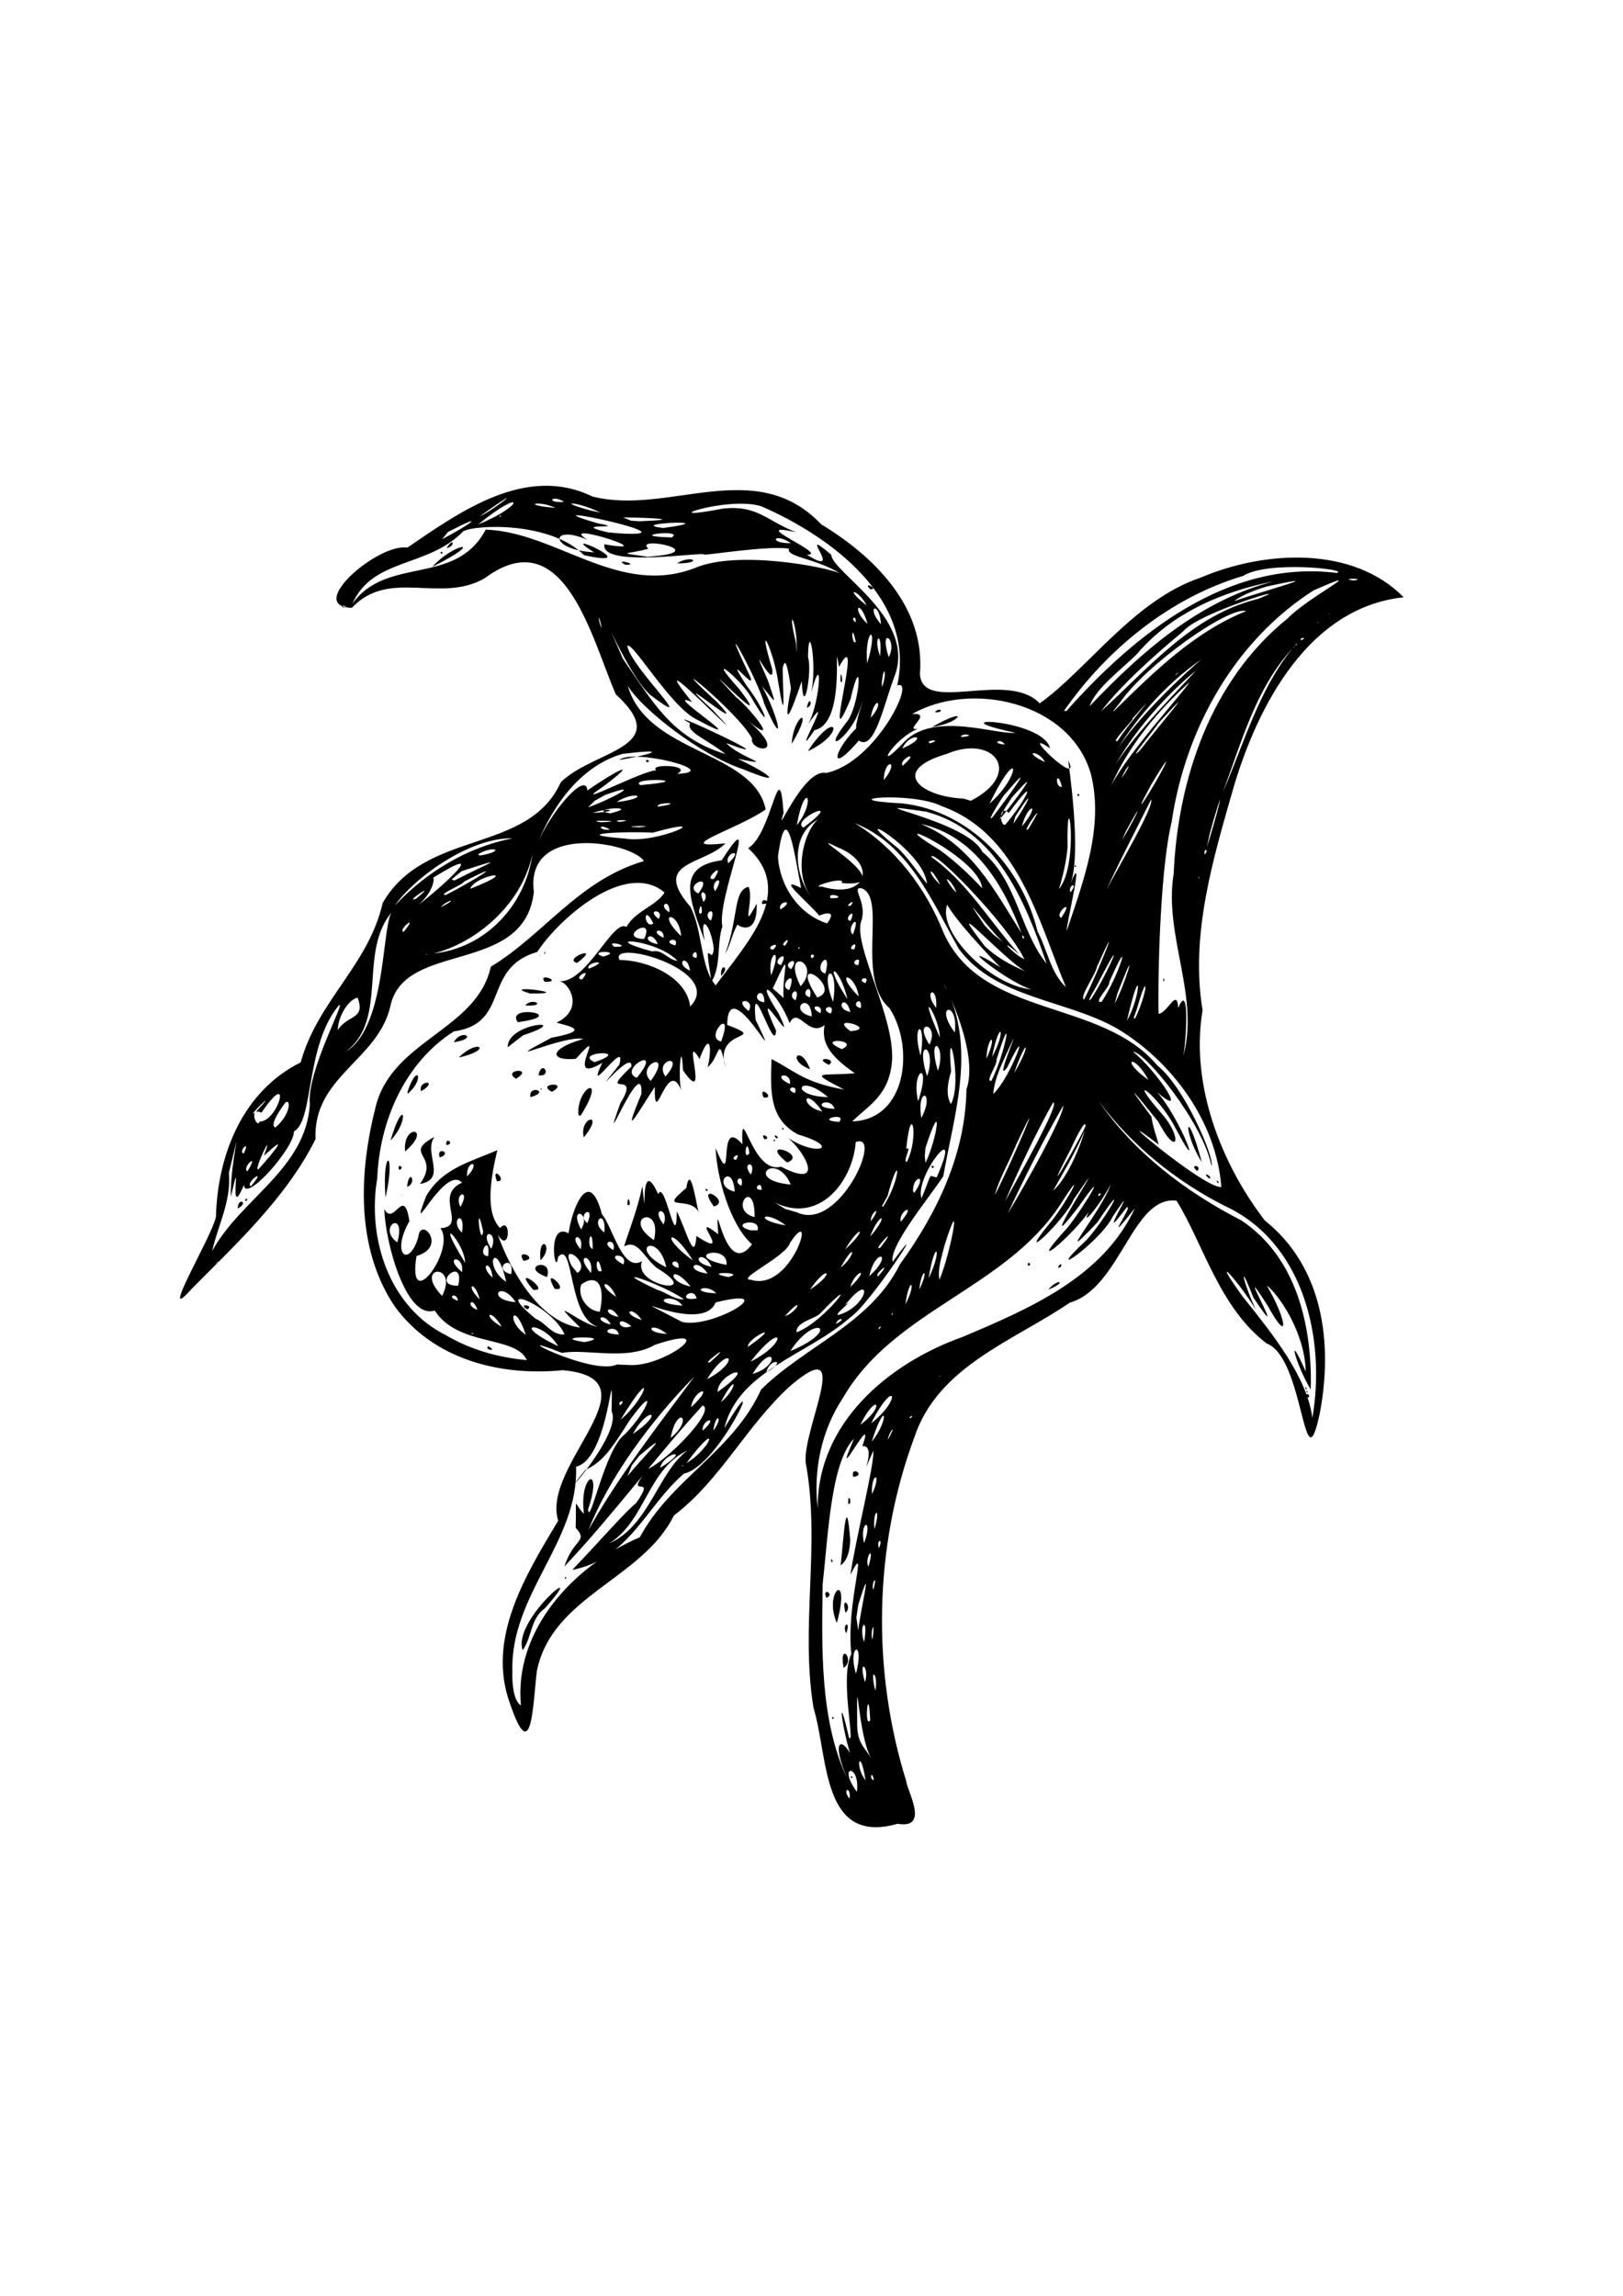 <?xml version="1.0" encoding="UTF-8" standalone="no"?>
<svg
   xmlns:dc="http://purl.org/dc/elements/1.1/"
   xmlns:cc="http://creativecommons.org/ns#"
   xmlns:rdf="http://www.w3.org/1999/02/22-rdf-syntax-ns#"
   xmlns:svg="http://www.w3.org/2000/svg"
   xmlns="http://www.w3.org/2000/svg"
   xmlns:sodipodi="http://sodipodi.sourceforge.net/DTD/sodipodi-0.dtd"
   xmlns:inkscape="http://www.inkscape.org/namespaces/inkscape"
   sodipodi:docname="orchid.svg"
   inkscape:version="1.0 (4035a4f, 2020-05-01)"
   id="svg8"
   version="1.1"
   viewBox="0 0 210 297"
   height="297mm"
   width="210mm">
  <defs
     id="defs2" />
  <sodipodi:namedview
     inkscape:document-rotation="0"
     inkscape:window-maximized="0"
     inkscape:window-y="23"
     inkscape:window-x="0"
     inkscape:window-height="943"
     inkscape:window-width="1252"
     showgrid="false"
     inkscape:current-layer="layer1"
     inkscape:document-units="mm"
     inkscape:cy="803.66645"
     inkscape:cx="-168.05639"
     inkscape:zoom="0.49497475"
     inkscape:pageshadow="2"
     inkscape:pageopacity="0.0"
     borderopacity="1.0"
     bordercolor="#666666"
     pagecolor="#ffffff"
     id="base" />
  <g
     id="layer1"
     inkscape:groupmode="layer"
     inkscape:label="Layer 1">
    <path
       d="m 116.142,235.934 c -9.872,2.819 -8.918,-8.507 -10.883,-15.005 -1.735,-10.549 0.935,-21.217 -1.007,-31.7 -0.465,-4.272 6.301,-16.986 -1.927,-10.005 -5.719,5.143 -9.017,12.179 -15.131,16.833 -4.064,8.25 -15.808,10.412 -17.735,20.15 -0.518,4.315 -0.627,12.501 -3.448,4.245 -3.137,-8.489 2.035,-16.719 6.214,-23.733 -2.268,-7.188 13.149,-18.308 0.606,-19.461 -8.146,0.801 -16.806,-1.382 -21.806,-8.324 -5.029,-7.564 -4.57,-17.347 -2.409,-25.793 2.14,-8.603 13.101,-9.905 14.888,-18.077 6.912,-4.189 11.34,-11.177 19.811,-13.671 -1.552,-2.452 -15.411,-5.029 -14.239,3.979 -1.193,10.849 -16.741,6.259 -18.551,14.742 -1.578,7.033 -10.062,9.167 -9.694,17.235 -3.836,7.749 -10.779,14.037 -16.104,19.463 -4.407,4.967 2.732,-6.923 3.212,-9.379 0.215,-8.25 3.594,-16.342 10.966,-19.992 2.21,-8.015 8.782,-12.573 10.612,-20.631 5.527,-9.589 18.802,-6.26 23.047,-15.614 4.219,-4.193 14.759,-4.399 7.127,-11.358 -3.053,-6.896 -6.626,-22.729 -16.966,-15.041 -5.762,3.338 -12.286,-1.334 -17.201,3.837 -6.078,-0.175 3.364,-8.382 7.184,-7.791 6.816,-4.639 15.333,-10.797 23.948,-6.611 9.865,2.511 21.06,-5.389 29.612,3.605 6.83,4.136 13.494,10.69 12.761,19.366 0.338,5.244 11.322,-0.588 15.499,3.789 6.147,-4.376 12.199,-13.38 20.813,-16.262 8.327,-3.553 19.742,-4.131 26.277,2.538 -12.21,1.304 -18.776,13.797 -21.964,24.449 -2.687,9.372 -5.671,19.165 -4.052,28.979 -1.614,9.568 2.378,19.812 8.053,27.196 7.554,6.024 8.814,15.829 7.137,24.817 -2.149,10.273 -1.981,-7.069 -6.888,-8.904 -6.17,-4.692 -8.234,-12.959 -11.67,-18.476 -5.711,-0.73 -7.232,11.292 -13.821,13.196 -7.295,4.976 -17.038,8.2 -20.107,17.417 -5.237,14.124 -5.527,30.1 -1.053,44.462 0.101,1.263 3.105,6.26 -1.112,5.531 z m -6.216,-3.253 c 0.23,-1.736 -1.067,-1.239 0,0 z m 0.946,-0.884 c 0.465,-3.639 -2.636,-3.588 0,0 z m -0.503,-1.048 0.004,-0.228 z m -0.211,-0.709 c -0.271,-0.481 0.435,-0.125 0,0 z m -0.564,0.537 -0.04,-0.156 z m 2.365,-0.423 c -0.636,-4.217 -1.442,-1.725 0.054,0.195 l -0.054,-0.195 z m 1.104,0.145 c -0.172,-1.398 -0.71,-0.221 0,0 z m -3.428,-0.174 c -2.02,-4.776 -0.891,-5.467 0.349,-3.341 -1.139,-3.772 -1.627,-8.503 -0.142,-2.027 0.897,1.245 -1.245,-7.809 0.315,-10.767 -0.75,-6.565 2.37,-15.194 -0.117,-10.275 0.682,-4.688 3.161,-14.494 2.953,-16.023 -2.268,5.092 0.728,-0.86 -1.415,-0.602 1.926,-5.565 -4.32,6.56 -1.074,-0.99 -3.036,3.06 -3.363,12.846 -4.061,18.8 -0.118,8.368 -0.377,17.647 3.193,25.225 z m -1.917,-7.756 c -0.286,-0.464 0.502,-0.153 0,0 z m 1.431,-6.608 c -0.624,-3.593 1.569,-0.971 0,0 z m 0.349,-4.473 c -0.635,-1.101 0.653,-1.881 0,0 z m -1.22,-1.336 c -1.822,-4.093 1.932,-7.064 0,0 z m 1.22,-0.232 0.037,-0.174 z m -0.094,-1.089 c -0.693,-2.474 1.002,-0.845 0,0 z m -2.491,-1.932 c -0.606,-1.483 1.214,-0.417 0,0 z m 1.859,-4.183 c 0.369,-3.227 0.72,-10.151 1.24,-3.264 -0.057,1.154 -0.257,2.498 -1.24,3.264 z m -1.191,-0.435 c -0.205,-0.866 0.429,0.075 0,0 z m 2.171,-7.509 c -0.069,-1.837 0.638,0.077 0,0 z m 0.639,-3.515 c -0.381,-1.54 1.762,-0.186 0,0 z m 2.34,36.441 c -1.792,-3.113 -1.881,-13.387 -1.822,-4.238 0.066,2.266 0.947,2.754 1.822,4.238 z m -0.133,-4.955 c -0.222,-5.231 -0.844,1.209 0,0 z m -45.197,-1.917 c -0.922,-9.817 6.889,-18.117 15.391,-21.764 3.998,-7.473 12.071,-11.114 15.687,-19.105 5.776,-5.694 14.159,-8.518 17.967,-16.202 4.81,-6.651 8.476,-14.262 8.602,-22.633 2.056,-5.785 -5.146,-17.657 -2.259,-12.32 3.341,7.721 0.594,15.911 -0.74,23.567 -1.85,2.812 -7.021,9.02 -6.553,11.066 5.413,-7.334 -2.967,5.583 -5.523,7.224 -5.412,4.798 -14.448,6.836 -16.253,14.312 5.989,-10.051 -0.535,4.87 -5.218,5.86 -4.9,4.202 -7.07,11.008 -14.464,12.467 3.556,-3.714 6.843,-7.51 8.291,-8.675 2.89,-4.14 -1.909,-0.041 1.456,-4.373 2.532,-1.063 8.883,-7.595 7.129,-8.23 -6.136,6.71 -11.502,14.06 -17.896,20.841 1.194,-3.677 3.153,-3.188 1.467,-5.015 0.147,-4.399 -0.365,-3.258 1.074,-1.801 -0.683,-5.211 2.56,-6.482 0.531,-0.581 0.2,2.426 2.18,-7.913 4.785,-9.742 3.028,-3.056 4.293,-6.887 0.604,-1.794 -2.375,3.755 -3.527,5.425 -5.709,6.409 -4.711,5.683 4.839,-4.541 3.369,-7.541 0.141,-8.707 -0.161,6.089 -4.604,7.144 0.376,9.692 -8.588,16.532 -8.238,26.577 -0.042,1.165 0.07,3.678 1.104,4.307 z m 0.232,-7.146 c -1.454,-3.918 9.046,-12.361 2.881,-5.435 -1.886,1.335 -1.662,3.724 -2.881,5.435 z m 5.461,-9.253 c 0.045,-0.608 0.352,0.15 0,0 z m 47.383,-49.03 0.046,-0.111 z m -7.223,63.528 c 0.454,-2.179 -0.822,-3.358 0,0 z m -1.336,-1.104 c 0.664,-2.06 -0.981,-3.261 0,0 z m -1.162,-1.104 c 1.197,-4.545 -1.169,-3.737 0,0 z m 1.046,-4.067 c 0.633,-3.534 -0.786,-2.448 0,0 z m 1.087,-0.365 c 0.445,-3.113 -0.389,-0.826 0,0 z m -1.842,-1.145 c 0.26,-2.588 2.078,-9.965 0.009,-3.36 l -0.247,1.675 z m 0.368,-3.749 0.112,-0.318 z m 1.59,-1.525 c 0.646,-2.344 -0.373,-0.788 0,0 z m -0.639,-2.992 c 0.938,-3.266 -0.597,-1.075 0,0 z m 1.353,-2.394 c 0.648,-1.412 -0.387,-1.093 0,0 z m -34.873,-0.627 c 5.131,-2.237 6.327,-9.24 10.109,-12.015 -5.17,2.457 -5.421,9.069 -10.109,12.015 z m 32.956,-0.012 c 1.263,-3.434 -0.66,-2.887 0,0 z m -35.686,-1.672 c 3.964,-7.049 8.789,-13.245 13.738,-19.9 -5.808,5.903 -11.038,13.134 -13.738,19.9 z m 37.022,-0.129 c 0.934,-2.993 -0.255,-2.696 0,0 z m -7.336,-2.66 c -0.117,-11.029 9.123,-18.793 18.71,-22.212 8.551,-3.614 18.201,-7.702 22.333,-16.666 -4.715,5.911 0.086,-0.757 -1.094,-0.075 -4.654,6.25 2.535,-5.248 -1.758,1.125 -1.602,3.358 -9.665,8.893 -3.372,3.029 2.917,-3.287 5.567,-8.55 1.362,-2.244 -6.141,6.476 0.585,-1.461 1.737,-4.928 -1.508,2.982 -5.107,7.117 -1.685,1.627 -1.536,3.836 -10.549,11.199 -3.834,3.895 2.43,-3.093 5.43,-8.449 1.296,-2.531 -6.903,8.966 6.014,-10.731 -0.583,-1.015 -1.255,2.859 -8.11,9.14 -2.829,2.747 2.156,-2.698 4.677,-7.71 1.126,-2.129 -7.102,10.903 -21.571,13.678 -28.126,25.012 -2.797,4.202 -3.874,9.375 -3.282,14.364 z m 29.838,-28.364 c 1.422,-1.594 2.466,-0.914 0,0 z m 1.242,-2.847 c 0.544,-1.025 0.622,0.187 0,0 z m -3.892,-0.275 c 0.007,-0.874 0.636,0.233 0,0 z m -18.358,29.686 0.2,-1.051 z m -1.801,-0.087 c 1.393,-2.969 -0.188,-2.809 0,0 z m -31.645,-2.307 c 1.547,-2.019 6.459,-6.819 1.548,-2.672 l -0.973,1.235 z m 4.224,-1.091 c 4.301,-2.649 0.486,-2.048 0,0 z m 2.92,-0.246 c 0.276,-0.407 -0.407,0.276 0,0 z m 0.237,-0.177 -0.035,-0.019 z m 0.241,-0.187 c 3.359,-2.002 4.477,-6.006 0,0 z m 23.98,-2.772 c 2.327,-2.86 1.875,-5.868 0,0 z m 2.075,-0.22 c 1.325,-2.376 0.17,-1.162 0,0 z m -28.088,-0.261 c 3.089,-2.517 0.832,-4.419 0,0 z m -4.88,-0.523 c 4.353,-2.996 1.871,-3.591 0,0 z m 9.034,-0.436 c 2.314,-2.102 -0.226,-1.423 0,0 z m 1.353,-0.012 c 1.331,-1.524 0.42,-2.636 0,0 z m 19.038,-0.743 c 3.329,-2.442 2.119,-4.344 0,0 z m 1.394,-0.19 c 4.053,-3.15 3.099,-6.082 0,0 z m -32.416,-0.465 c 3.432,-2.839 4.614,-7.572 0,0 z m 37.487,-0.171 c 0.711,-0.611 -0.377,-0.176 0,0 z m 52.023,-0.058 c 1.761,-10.251 -1.123,-22.737 -11.376,-27.45 -6.316,-3.21 -11.99,-7.803 -16.235,-13.493 4.495,6.58 11.275,11.727 18.361,15.353 7.253,4.77 9.247,13.799 9.042,21.915 -1.949,-3.201 -3.216,-8.143 -0.652,-2.324 -0.097,-4.958 -3.393,-9.857 -5.053,-11.154 2.569,4.314 3.078,7.98 0.108,2.597 -4.945,-7.696 3.436,6.875 -1.837,-1.025 -2.035,-5.237 -1.283,-1.857 0.319,1.567 -2.259,-3.739 -6.195,-7.961 -1.693,-1.683 4.122,5.134 8.328,10.485 9.017,15.698 z m -0.539,-2.602 c -0.748,-0.822 0.502,-0.442 0,0 z m -0.232,-0.743 c 0.088,-0.468 0.289,0.296 0,0 z m -0.058,-0.361 c -0.362,-0.723 0.374,0.129 0,0 z m -0.116,-0.581 -0.066,-0.189 z m -50.758,3.734 0.327,-0.762 z M 89.418,182.052 c 3.363,-3.1 0.327,-2.381 0,0 z m -9.162,-0.245 c 0.903,-0.877 -0.535,-0.506 0,0 z m 13.012,-0.408 c 2.217,-1.81 2.177,-4.167 0,0 z m -0.422,-1.322 c 5.841,-4.166 0.014,-2.517 0,0 z m -1.365,-1.656 c 4.532,-2.39 2.877,-4.662 0,0 z m 30.108,-0.362 c 0.23,-0.326 -0.326,0.23 0,0 z M 97.377,177.753 c 3.901,-1.213 2.636,-4.351 0,0 z m 1.772,-0.203 c 2.931,-1.689 0.412,-1.938 0,0 z m -17.69,-0.959 c 4.549,0.269 12.087,-5.557 3.268,-2.614 -3.62,2.115 -8.827,0.458 -12.01,1.044 -8.347,-3.307 3.93,3.054 7.104,1.499 l 1.638,0.071 z m 10.443,-0.392 c 3.605,-3.221 -1.585,0.675 0,0 z m 5.214,-0.044 c 4.946,-2.479 4.342,-5.584 0,0 z m -28.948,-0.211 c -1.47,-3.212 -8.886,-1.684 -11.921,-6.411 -3.719,1.26 -6.427,-8.956 -6.516,-13.107 1.264,2.323 2.507,-3.189 3.244,1.551 -2.436,4.254 -0.086,6.179 1.151,2.058 0.26,-2.812 3.859,1.243 -0.231,2.449 -1.277,7.896 5.218,-0.93 3.076,-3.6 3.605,-0.166 -0.937,-4.23 2.809,-5.884 -2.252,-2.473 -7.2,8.438 -4.639,1.736 2.097,-3.637 5.826,-4.452 9.207,-5.945 -0.868,3.685 -1.602,8.028 0.347,10.071 1.491,-1.692 1.294,3.563 -0.303,0.815 1.523,4.372 5.355,11.421 10.675,12.065 -4.773,-4.707 0.227,-0.246 2.305,-0.114 -3.913,-1.028 -3.077,-11.33 -5.159,-9.035 -0.33,2.963 -1.549,-4.647 1.356,-3.05 0.446,-3.222 2.653,-8.801 4.314,-2.462 1.344,1.523 2.675,7.618 5.196,6.062 -1.297,3.253 8.182,4.696 1.939,0.902 -1.72,-1.321 -2.454,-3.791 -4.271,-2.801 0.572,-1.854 1.77,-4.858 2.366,-7.803 0.705,6.745 -0.56,-4.758 2.051,1.046 0.878,-2.051 2.364,7.937 2.411,2.222 1.312,2.651 2.278,6.786 2.537,3.181 5.167,3.416 -1.451,-3.503 2.822,-0.223 -0.466,-6.556 0.713,6.176 4.37,1.301 -2.87,-2.511 -4.589,-8.833 -4.706,-12.437 2.583,6.299 0.001,-4.455 3.462,-0.509 -0.237,-6.094 1.22,3.982 4.981,2.901 5.763,2.967 3.205,-1.781 0.927,-3.727 3.703,2.494 7.033,1.269 1.26,-0.447 -3.658,-2.001 -3.565,-5.437 -3.398,-9.744 3.061,1.563 4.194,3.028 9.396,3.945 -4.878,-2.51 -2.973,-1.737 1.382,-2.104 -3.619,-2.51 -4.286,-4.191 -3.918,-6.231 -2.123,1.654 -3.419,-2.54 -4.518,-0.262 -1.551,-4.062 -4.93,-6.642 -1.429,-1.257 2.795,5.818 -3.911,-5.599 -0.325,2.233 -0.174,3.339 -3.285,-7.919 -2.65,-1.401 4.132,8.554 -3.587,-6.742 -3.675,0.658 5.571,2.125 -1.878,0.271 -0.204,5.577 -0.961,-4.702 -0.72,-1.381 -2.324,-0.116 0.606,-2.439 0.307,-4.832 -1.045,-1.046 -2.434,-4.084 1.454,6.663 -2.148,1.453 -0.228,-4.728 -0.699,1.456 -0.187,2.683 -1.842,-4.768 -3.534,5.425 -3.462,-0.534 -2.165,3.281 -4.441,7.441 -1.73,0.912 0.274,-5.655 -5.726,9.587 -2.72,1.188 2.837,-4.581 -3.155,-0.38 1.425,-4.724 0.174,-2.593 -6.35,5.79 -1.57,-0.245 1.076,-3.792 -4.617,4.862 -2.202,-0.242 -5.401,3.257 1.196,-5.672 -3.419,-0.515 -3.35,0.306 -3.62,-1.257 0.981,-2.574 -2.714,-0.551 -11.938,3.983 -4.135,-0.155 5.162,-0.966 2.425,-1.457 0.653,-1.954 3.72,-1.761 1.575,-5.351 0.264,-5.365 3.592,0.402 7.072,-8.183 8.781,-7.007 1.129,-2.07 3.919,-2.763 4.938,-4.466 -5.054,-4.243 -13.699,3.411 -16.469,7.689 -7.232,2.105 -3.405,9.255 -10.798,10.282 -6.413,4.091 -9.626,11.708 -9.91,19.013 -1.311,7.629 1.452,16.584 8.884,20.289 3.194,1.881 6.79,2.893 10.471,3.22 z m -5.066,-1.445 c -0.326,-0.945 1.396,0.578 0,0 z m -1.743,-1.643 c 0.007,-0.649 0.265,0.244 0,0 z m 7.618,-6.012 c -3.072,-3.588 2.542,0.386 0,0 z m 2.789,-0.116 c -1.896,-3.313 2.29,0.492 0,0 z m -0.995,-1.524 c -3.81,-1.353 0.904,-2.716 0,0 z m -1.648,-1.699 0.079,-0.091 z m -1.372,-0.392 c -1.167,-1.763 2.143,-0.311 0,0 z m 2.186,-0.072 c -0.365,-3.56 1.885,-1.927 0,0 z m 20.536,-6.072 c -0.986,-2.495 -5.583,-0.028 -1.669,-3.286 0.593,-3.675 1.421,3.251 1.669,3.286 z m 1.888,-0.9 c -2.466,-3.363 2.368,-0.594 0,0 z M 81.169,155.794 c 0.099,-1.787 0.65,0.712 0,0 z m -31.284,-0.871 c -0.51,-6.418 1.42,-6.353 0,0 z m 2.592,-0.132 c -1.315,-0.567 -0.679,-0.247 0,0 z m 38.894,-0.755 c -0.439,-0.568 0.67,0.088 0,0 z m -38.698,-0.507 c 0.287,-2.609 1.344,-0.423 0,0 z m 1.663,-0.363 c 2.741,-3.803 -2.365,-3.828 1.88,-6.092 -1.503,2.053 1.743,5.458 -1.88,6.092 z m 9.963,-0.35 c -0.858,-2.272 1.5,0.066 0,0 z m -12.664,-1.481 c -0.348,-0.997 0.919,-0.226 0,0 z m 50.215,-0.943 c -3.973,-3.197 2.822,-1.057 0,0 z m -44.957,-0.655 c -0.518,-1.532 1.773,-0.573 0,0 z m -4.473,-0.783 c -0.384,-3.642 3.635,-3.118 0,0 z m 5.345,-0.813 c -0.21,-1.191 1.177,-0.166 0,0 z m -7.24,-0.596 c 1.795,-5.995 2.487,-2.537 0,0 z m 49.583,-0.029 c 0.271,-0.487 0.126,0.576 0,0 z m -1.184,-0.131 c -0.762,-1.129 1.093,-0.077 0,0 z m 1.481,-0.146 c -0.649,-0.889 0.796,0.117 0,0 z m -24.871,-0.101 c -0.648,-2.696 2.843,-3.428 0,0 z m 25.679,-1.067 c -0.134,-0.569 0.511,0.333 0,0 z m -26.376,-1.808 c -0.274,-3.737 3.834,-5.563 0.29,0.058 l -0.29,-0.058 z m -0.893,-0.479 0.026,-0.096 z m 24.864,-1.801 c -0.819,-1.787 1.686,0.178 0,0 z M 68.621,141.938 c -0.285,-1.677 2.701,-0.722 0,0 z m -15.889,-0.697 c 1.292,-3.942 2.272,-1.569 4.8e-5,0.261 z m 18.677,0 c -2.164,-1.091 2.428,-1.374 0,0 z m -16.934,-0.058 c -0.425,-1.497 2.467,-1.494 0,0 z m 15.54,-0.232 c -0.394,-0.198 0.399,-0.09 0,0 z m -3.253,-1.394 c -1.918,-1.209 2.521,-1.527 0,0 z m 2.912,-0.451 c 0.447,-2.185 1.874,0.246 0,0 z m 35.14,-0.769 c -3.223,-1.296 -1.197,-3.322 0,0 z m 2.44,-0.581 c -2.296,-1.082 1.244,-0.924 0,0 z m -4.706,-0.378 0.125,0.011 z m -43.193,-0.568 c 2.553,-2.552 4.526,-1.001 0,0 z m 3.689,-0.274 0.296,-6.6e-4 z m 2.651,-1.06 c -0.099,-3.228 8.859,-3.789 2.018,-1.557 l -1.015,0.771 -1.003,0.786 z m -6.979,-0.651 c 0.987,-1.835 3.321,-0.466 0,0 z m 8.278,-2.588 c -1.696,-2.406 6.957,-0.934 0,1e-5 z m 0.966,-2.164 c 0.947,-1.145 2.956,0.186 0,0 z m 0.603,-1.554 c -4.335,-1.303 6.444,0.102 0,0 z m 1.917,-1.51 c -0.989,-1.287 2.499,0.047 0,0 z m -0.116,-2.411 0.125,-0.011 z m 4.299,-0.029 c -1.972,-0.527 3.405,-2.527 0,0 z m -4.553,-0.595 -0.055,-0.426 z m -0.269,-0.361 c -0.231,-0.292 0.287,0.217 0,0 z m 0.581,-0.322 c 0.28,-0.547 0.032,0.504 0,0 z m 31.835,51.5 c 6.793,-2.85 3.236,-5.033 0,0 z m -5.49,-0.552 c 5.002,-3.503 -0.105,-1.192 0,0 z m -24.545,-0.087 c -1.968,-3.338 -6.624,-3.165 0,0 z m 3.382,-0.53 c 4.493,-0.828 -5.073,-0.791 0,0 z m -7.564,-0.951 c -1.528,-4.567 -2.719,-1.835 0,0 z m 5.013,-0.042 c -1.641,-3.803 -9.902,-7.033 -3.735,-2.021 1.329,0.534 2.123,2.18 3.735,2.021 z m -4.838,-3.241 c -1.407,-0.83 1.039,-0.547 0,0 z m 11.851,3.253 c -0.314,-1.596 -3.161,-0.114 0,0 z m 6.216,-0.074 c -2.115,-1.767 -3.179,-0.163 0,0 z m -25.213,0.016 c 0.606,-0.212 -0.374,-0.11 0,0 z m 42.002,-0.232 c 3.682,-1.339 8.96,-8.619 2.976,-2.357 -0.758,0.646 -3.109,1.079 -2.976,2.357 z m 10.763,-0.478 c 0.471,-0.729 -0.596,0.234 0,0 z m -48.914,-0.231 c -1.474,-2.554 -2.683,-1.518 0,0 z m 16.773,-0.09 c -2.183,-1.713 -1.829,0.787 0,0 z m -2.656,-0.2 c -0.931,-1.777 -2.503,-0.592 0,0 z m 29.117,-0.075 c 1.554,-0.768 0.273,-0.949 0,0 z m -19.897,-0.261 c 3.936,0.956 13.219,-4.75 4.343,-2.526 -1.872,4.495 -14.494,-2.821 -4.343,2.526 z m -5.212,-0.245 c -1.417,-2.068 -2.759,-0.846 0,0 z m -3.021,-0.407 c -1.155,-1.942 -2.4,-0.454 0,0 z m 21.536,-0.104 c 1.535,-0.394 2.707,-3.001 0,0 z M 115.46,170.071 c 0.261,-0.556 -0.386,0.223 0,0 z m -6.871,0.014 c 3.886,-1.207 4.406,-5.878 0.752,-1.247 1.519,-1.022 -1.845,1.541 -0.752,1.247 z M 77.612,169.694 c 0.735,-3.341 -0.275,-5.048 -2.406,-3.523 -0.557,1.513 0.805,3.444 2.406,3.523 z m -15.83,-0.261 c -0.702,-1.929 -1.635,-0.479 0,0 z m 26.532,-0.526 c -1.469,-1.917 -4.644,-0.321 0,0 z m 28.831,-0.171 c 1.532,-2.835 0.539,-3.831 0,0 z m -50.425,-0.29 c -2.04,-3.036 -3.893,-0.273 0,0 z m -7.465,-0.174 c -0.144,-1.216 -1.675,-0.519 0,0 z m 29.249,-0.175 c -2.75,-1.984 -10.677,-4.625 -3.5,-1.253 1.202,0.326 2.194,1.283 3.5,1.253 z m -26.432,0.001 c -0.679,-2.618 -1.977,-1.877 0,0 z m 28.058,-0.117 c -0.393,-1.789 -2.865,0.459 0,0 z M 79.717,167.761 c -1.061,-2.531 -2.781,-1.825 0,0 z m -22.511,-0.116 c 2.219,-4.354 -3.888,-3.993 0,0 z m 35.466,-0.335 c -1.328,-1.437 -3.76,-0.137 0,0 z m 12.142,-0.478 c 3.412,-2.226 2.228,-3.342 0,0 z m 14.133,-0.012 c 1.393,-2.843 0.276,-2.796 0,0 z m -8.919,-0.321 c 2.827,-2.814 0.509,-2.031 0,0 z m -20.668,-0.071 c -2.604,-3.189 -3.313,-0.686 0,0 z m -30.077,-0.103 c 0.943,-4.122 -3.828,0.06 0,0 z m 6.217,-0.492 c -1.291,-5.804 -3.115,-2.073 0,0 z m 31.645,-0.278 c 5.339,1.697 8.723,-10.219 5.083,-4.793 -0.453,1.763 -7.101,4.775 -5.083,4.793 z m 24.416,-0.012 c 1.398,-3.264 3.117,-12.295 0.629,-4.354 -0.335,1.342 -0.92,3.111 -0.629,4.354 z m -1.411,-0.162 c 1.89,-3.896 0.832,-5.299 0,0 z m -56.422,-0.1 c -0.213,-2.47 -1.85,-1.677 0,0 z m 30.512,-0.074 c 2.592,-0.659 -3.769,-0.725 0,0 z m 19.39,-0.101 c 2.12,-2.45 -0.731,-0.103 0,0 z m -1.148,-0.015 c 3.264,-2.979 0.774,-3.723 0,0 z m -46.342,-0.245 c 0.527,-2.95 -2.74,-0.695 0,0 z m 25.415,-0.088 c -1.484,-2.295 -3.211,-0.407 0,0 z m -16.834,-0.074 c 1.898,-1.309 -2.514,-4.297 -0.738,-0.9 z m 1.743,0 c 0.452,-2.527 -2.309,-2.667 0,0 z M 59.791,164.566 c 0.276,-2.339 -2.547,-2.058 0,0 z m 18.067,-0.174 c -0.69,-3.072 -1.032,0.668 0,0 z m 9.934,-0.349 c 0.24,-1.541 -1.909,-0.629 0,0 z m -1.582,-0.1 c -1.013,-4.745 -5.178,-2.523 0,0 z m 22.554,0.042 c 1.891,-1.4 2.083,-3.74 0,0 z m -16.686,-0.1 c -1.202,-2.491 -3.083,-0.61 0,0 z m 1.93,-0.248 c 0.292,-2.842 -6.097,-1.214 0,0 z m -13.362,-0.058 c 0.785,-1.543 -2.77,-1.522 0,0 z m -52.529,-0.07 c 0.415,-0.691 -0.548,0.247 0,0 z m 32.067,-0.146 c -0.054,-2.656 -4.326,-6.98 0,0 z m 29.467,-0.306 c -2.865,-4.666 -4.481,-3.22 0,0 z m -26.491,-0.552 c 0.379,-3.114 -1.649,-0.056 0,0 z m -36.105,-0.29 0.18,-0.495 z m 0.393,-0.362 c 3.679,-6.774 12.115,-10.589 12.65,-19.014 -0.472,-4.249 5.026,-14.073 3.665,-12.683 -4.272,5.236 -3.149,14.863 -5.736,16.209 0.117,2.055 -6.317,9.354 -6.47,6.925 -2.213,5.374 -0.083,-5.548 -1.685,1.548 -0.147,-4.381 1.845,-11.701 -0.261,-3.086 0.33,3.654 -1.424,6.776 -2.164,10.102 z m 3.325,-5.506 c -0.04,-1.494 1.518,-0.851 0,0 z m 0.93,-0.988 c 0.123,-0.652 0.557,0.017 0,0 z m 44.994,6.216 c -0.013,-3.542 -1.02,-0.27 0,0 z m 2.672,0.145 c 0.453,-1.777 -1.985,-1.074 0,0 z m 29.976,-0.087 c 3.044,-2.748 1.996,-3.343 0,0 z m 4.604,-0.276 c 2.708,-3.572 -1.451,0.88 0,0 z m -38.822,0.247 c 0.56,-2.138 -1.767,-2.008 0,0 z m -11.561,-0.058 c 1.087,-2.396 -1.761,-2.677 0,0 z m -12.155,-0.827 c 1.218,-4.459 -2.737,-1.946 0,0 z m 33.202,-0.289 c 1.182,-4.822 -4.417,-2.966 0,0 z m 27.971,-0.437 c 2.711,-3.195 1.118,-3.139 0,0 z m -50.063,-0.683 c -1.067,-4.792 -0.395,2.315 0,0 z M 59.777,159.47 c 0.515,-3.207 -1.743,-1.66 0,0 z m 18.429,-0.043 c 0.262,-3.335 -1.994,-1.316 0,0 z m 19.81,-0.264 c 0.501,-1.803 -3.866,-0.836 -0.928,-0.008 z m -22.831,-0.116 c 1.412,-2.203 -1.686,-3.156 0,0 z m 26.491,-0.523 c -2.867,-2.174 -4.315,-0.696 0,0 z m -15.802,-0.116 c 0.797,-2.319 -1.833,-2.27 0,0 z m -9.876,-0.174 c 1.121,-2.55 -1.497,-1.175 0,0 z m 40.566,-0.187 c 2.237,-2.67 -0.426,-1.317 0,0 z m -3.892,-0.058 c 1.647,-2.244 -0.084,-1.195 0,0 z m -15.034,-0.539 c 0.057,-5.404 -3.494,-0.857 0,0 z m 32.752,-0.448 c 2.235,-3.628 7.309,-12.76 7.185,-13.978 -2.586,4.492 -5.131,9.534 -7.185,13.978 z M 103.129,156.84 c 5.464,2.589 11.248,-10.488 7.592,-9.093 -0.349,4.923 -4.613,10.712 -10.497,7.802 l 1.374,0.851 z m -43.555,-0.711 c 1.413,-2.431 -0.925,-1.868 0,0 z m 54.709,-0.044 c 2.367,-3.643 2.232,-7.636 0.554,-1.359 l -0.728,1.33 0.174,0.029 z m 15.76,-0.651 c 1.907,-3.513 7.181,-12.789 6.221,-12.819 -2.276,4.038 -4.598,8.991 -6.221,12.819 z m -10.807,-0.408 c 1.507,-3.605 0.791,-2.882 1.959,-2.717 3.648,-8.223 -2.945,-0.095 -1.959,2.717 z m 1.379,-3.908 c -0.353,-0.54 0.623,-0.222 0,0 z m 21.569,3.618 c 0.722,-0.623 -0.391,-0.285 0,0 z m -13.478,-0.116 c 1.869,-3.473 7.204,-15.953 2.744,-6.468 -0.872,2.17 -2.112,4.209 -2.744,6.468 z m -10.415,-0.301 c 1.859,-2.589 -0.237,-2.194 -0.157,-0.234 z m -23.221,-0.164 c -0.273,-4.027 -3.146,-0.741 0,0 z m 41.189,-0.116 c 3.212,-2.749 6.389,-14.33 2.144,-5.098 -4.109,7.867 1.035,-0.863 2.412,-4.011 -1.018,3.17 -3.203,6.66 -4.556,9.109 z m -37.703,-0.116 c 0.009,-1.469 -1.397,0.099 0,0 z m 59.472,-0.365 c -0.635,-8.424 -6.335,-16.224 -13.504,-20.514 -6.603,-3.744 -15.7,-3.872 -20.459,-10.284 -3.446,-6.136 -6.434,-13.48 -13.492,-16.285 5.236,3.167 9.233,8.401 11.525,14.213 5.038,11.136 20.366,8.427 27.683,17.183 3.532,2.824 7.419,12.04 6.976,12.958 -1.109,-5.567 -8.605,-14.8 -10.18,-14.779 2.93,2.224 8.127,9.879 2.274,4.467 3.051,2.048 7.579,13.654 3.206,5.347 -2.105,-4.108 -6.665,-7.468 -1.81,-1.867 2.804,3.124 2.178,5.977 -0.391,1.097 -3.049,-3.799 -4.702,-5.713 -0.875,-0.633 0.208,1.438 0.731,2.761 0.945,3.609 -8.086,-6.172 5.857,5.767 8.102,5.489 z m -0.516,-0.566 c -0.317,-0.695 0.539,0.249 0,0 z m -1.046,-0.523 c -1.232,-1.085 0.629,-0.212 0,0 z m -1.547,-0.973 c -1.184,-0.962 0.695,-0.785 0,0 z m 0.588,-1.148 c -2.514,-3.94 -2.15,-7.931 0,0 z m -123.035,3.11 c 2.317,-2.718 -0.87,-0.39 0,0 z m 63.469,-0.057 c 0.418,-1.83 -1.383,-0.581 0,0 z m 6.374,-0.162 c -1.889,-4.45 -6.204,-0.536 0,0 z m -41.886,-1.046 c 1.983,-2.039 -0.116,-2.25 0,0 z m 36.727,-0.24 c 0.811,-1.903 -1.348,-1.623 0,0 z m -65.148,-0.412 c 1.718,-2.737 -0.801,-0.494 0,0 z m 1.465,-0.307 c 2.414,-2.701 3.847,-4.649 0.668,-1.708 1.555,-4.113 -1.572,2.338 -0.668,1.708 z m 86.286,-0.797 c 1.625,-3.485 2.23,-8.879 -0.008,-1.944 l -0.098,1.062 z m -2.412,-0.146 c 1.612,-3.157 0.543,-8.231 -0.089,-1.626 0.839,-0.679 -0.55,1.752 0.089,1.626 z m -22.134,-0.232 c 0.895,-1.273 -0.995,-0.184 0,0 z m 1.756,-0.873 c -0.331,-2.517 -0.913,1.198 0,0 z m -65.426,0.031 c 0.966,-2.014 -0.838,-0.159 0,0 z m 4.079,-3.357 c 1.94,-1.589 2.081,-3.786 1.303,-3.228 -0.243,0.331 -2.181,2.906 -1.303,3.228 z m -2.018,-0.769 c 2.423,0.006 4.322,-7.167 0.23,-1.15 -1.726,-0.819 -0.619,2.183 -0.23,1.15 z m 74.984,0.043 c 1.095,-1.366 -3.392,-0.183 0,0 z m 1.685,-0.058 c 7.124,-0.251 8.048,-9.712 4.817,-14.65 -4.476,-3.975 -0.209,-14.415 -3.659,-15.528 -1.339,-0.127 0.775,1.795 0.035,4.181 -1.241,3.123 4.655,12.909 3.91,18.637 -0.52,4.161 -3.157,5.4 -5.102,7.36 z m 8.933,-0.449 c 1.851,-3.404 -0.633,-4.263 0,0 z m -86.183,-0.698 c 3.664,-3.94 -1.485,1.015 0,0 z m 73.374,-0.143 c -2.459,-3.495 -2.984,-0.642 0,0 z m 1.61,-0.336 c -0.71,-1.834 -3.425,-0.132 0,0 z m 25.897,-0.275 0.365,-0.927 z m -10.864,-0.349 c 1.586,-2.903 -0.629,-11.905 0.024,-4.21 -0.386,1.294 -0.765,2.986 -0.024,4.21 z m -4.241,-0.349 c 1.834,-5.52 -0.981,-4.175 0,0 z m -11.664,-0.539 c -3.777,-3.282 -5.249,-0.154 0,0 z m 21.379,-0.407 c 2.37,-2.222 5.193,-10.381 1.798,-3.429 -2.015,2.721 2.93,-8.379 -0.265,-1.39 -0.699,1.534 -1.394,3.118 -1.533,4.819 z m -25.677,-0.116 c 0.581,-1.275 -1.642,-0.618 0,0 z m 31.972,-0.306 -0.035,-0.019 z m -32.594,-0.868 c 0.234,-1.753 -2.648,-1.203 0,0 z m -18.01,-0.408 c 3.075,-4.291 -2.127,-2.014 0,0 z m 44.078,-0.015 c 1.84,-3.631 2.949,-10.119 0.648,-2.7 0.166,0.553 -1.544,2.903 -0.648,2.7 z m 20.32,-0.1 c -1.898,-3.546 -3.827,-2.728 0,0 z m -66.215,-0.278 c 3.722,-4.554 -2.611,-1.082 0,0 z m 3.718,-0.174 c 2.759,-3.151 -1.575,-2.184 0,0 z m 33.856,-0.042 c 1.382,-3.992 -1.704,-5.221 0,0 z m 11.242,-0.377 c 2.275,-3.772 1.777,-5.073 0,0 z m -9.848,-0.32 c 1.195,-3.532 -1.481,-4.96 0,0 z M 76.928,137.407 c 5.167,-1.74 -2.891,-1.323 0,0 z m 76.032,-0.303 c 2.483,-7.975 -2.429,-15.943 -1.1,-24.073 0.548,-12.354 4.867,-25.064 14.753,-33.034 2.594,-2.732 11.293,-7.113 3.329,-3.608 -10.284,6.592 -16.588,18.016 -18.343,29.935 -1.676,6.938 -1.801,22.781 -1.684,24.837 1.182,-0.144 2.39,-3.457 2.535,-0.755 1.669,-4.074 0.928,6.146 0.509,6.698 z m -2.542,-9.594 0.142,-0.369 z m 0.086,-0.705 c 0.144,-0.823 0.208,0.671 0,0 z m -22.86,10.166 c 1.589,-3.614 0.05,-2.94 0,0 z m 0.714,-0.216 c 1.942,-3.564 0.996,-5.096 0,0 z m -9.237,-0.174 c 0.815,-4.986 -1.267,-4.176 0,0 z m -74.406,-0.51 c 5.51,-3.275 4.593,-17.281 6.155,-18.269 -4.673,5.18 -0.488,14.036 -6.155,18.269 z m 64.223,-0.349 c 2.557,-1.244 -3.722,-1.574 0,0 z m 11.328,-0.581 c 1.354,-2.819 -2.223,-3.391 0,0 z m -26.956,-0.407 c 1.811,-4.935 -2.296,-0.487 0,0 z m 28.292,-0.523 c -0.021,-2.703 -3.212,-7.324 0,0 z m 1.934,-0.651 c 0.541,-4.156 -2.777,-3.658 0,0 z m -13.494,-0.162 c 3.799,-0.307 -3.093,-2.241 0,0 z m -66.327,-0.158 c 1.313,-2.017 3.613,-1.318 2.558,-4.18 -1.412,0.331 -2.602,2.815 -2.558,4.18 z m 102.101,-1.19 c 1.883,-3.298 1.914,-8.343 0,0 z m 1.074,-0.32 c 1.699,-3.567 1.724,-6.596 0.217,-1.212 l -0.436,1.226 0.219,-0.013 z m -41.857,-0.232 c -0.141,-3.477 -3.307,-0.816 0,0 z m 2.453,-0.364 c 0.794,-1.512 -1.767,-0.713 0,0 z m -1.336,-0.058 c 0.536,-1.305 -1.945,-1.048 0,0 z m 3.879,-0.158 c -0.632,-2.558 -2.215,-0.449 0,0 z m -13.174,-0.132 c 1.046,-1.642 -2.264,-1.782 0,0 z m 14.539,-0.362 c 0.24,-1.834 -1.568,-0.345 0,0 z m 9.744,-0.044 c 0.211,-3.131 -1.801,-2.175 0,0 z m -31.835,-0.174 c 4.595,-4.692 -10.636,-8.88 -9.14,-6.021 3.681,0.037 8.695,2.215 9.14,6.021 z m 54.928,-0.378 c 1.181,-2.082 3.081,-8.233 0.899,-2.682 l -0.553,1.378 z M 98.904,129.668 c -0.014,-2.545 -2.153,-0.303 0,0 z m 8.888,-0.058 c 0.84,-5.159 -1.905,-4.635 0,0 z m 34.74,0 c 2.321,-3.439 4.129,-9.72 0.986,-2.542 0.196,0.491 -2.206,2.762 -0.986,2.542 z m -39.592,-0.204 c 0.765,-2.22 -1.383,-0.721 0,0 z m 37.325,-0.087 c 1.729,-3.345 5.274,-12.261 1.662,-4.232 -0.158,0.997 -2.319,3.895 -1.662,4.232 z m 0.929,-0.117 c 2.179,-3.315 4.758,-9.486 1.062,-2.375 -0.007,0.233 -2.033,3.366 -1.062,2.375 z m -31.544,0.06 c -0.985,-4.344 -3.445,-5.272 0,0 z m -8.266,-0.162 c -0.216,-3.457 1.3,-7.07 -1.394,-1.234 l 1.394,1.234 z m 3.428,-0.087 c 0.403,-2.196 -1.552,-0.326 0,0 z m 0.93,0.029 c 3.52,-1.137 -4.087,-6.309 0,0 z m 5.361,-0.129 c -0.381,-3.026 -3.442,-3.516 0,0 z m -8.976,-0.843 c 1.238,-3.171 -1.722,-0.438 0,0 z m 31.326,-0.074 c -3.117,-0.899 -10.895,-7.161 -3.908,-2.792 0.728,0.831 -5.553,-5.552 -6.99,-8.167 -1.301,3.515 5.585,10.462 10.899,10.959 z m 4.473,-0.29 c -3.61,-8.638 -6.154,-19.816 -16.03,-23.4 -4.02,-2.017 -14.922,-0.866 -5.133,-0.37 8.761,0.983 15.463,8.26 17.487,16.565 1.281,2.368 1.642,5.296 3.676,7.206 z m -34.334,-0.116 c 2.865,-3.219 -2.641,-5.239 0,0 z m -10.98,-0.116 c 4.101,-5.611 10.341,-12.037 4.197,-17.75 3.132,-1.902 4.02,-12.699 4.575,-4.544 -1.274,3.914 2.485,-5.834 5.496,-5.18 6.437,-1.31 11.785,-12.332 9.212,-11.32 2.457,-11.116 -8.545,-19.251 -17.572,-23.177 -4.389,-1.419 -14.781,2.189 -4.891,0.278 4.398,-0.434 5.513,1.566 9.38,3.076 -6.839,-1.52 4.448,2.971 1.389,2.905 5.195,3.234 -1.671,-4.109 3.15,-0.001 0.163,2.302 10.798,8.112 8.293,15.454 -1.516,3.925 -2.65,9.995 -4.718,8.594 -4.452,5.189 -3.051,0.387 0.869,-2.646 -3.669,5.558 2.421,-9.961 -0.858,-1.1 -1.283,3.515 -5.232,5.969 -1.394,1.095 1.649,-2.619 1.861,-9.424 0.298,-2.68 -3.872,9.23 1.965,-10.498 -1.481,-4.204 -0.919,-5.25 1.155,7.328 -3.161,8.178 -3.628,5.363 3.455,-6.996 -1.166,-0.293 1.807,-2.051 2.438,-10.99 0.755,-4.59 0.76,-3.927 -0.381,-9.532 -0.436,-4.545 0.582,1.671 -0.609,8.315 -0.81,3.082 -1.375,4.107 -2.511,6.745 -1.395,0.969 -0.62,-4.32 -0.876,-3.462 -1.074,-2.63 0.001,2.764 0.46,8.128 -0.571,1.827 -0.626,-4.344 -2.895,-8.715 -0.772,-1.684 0.308,3.047 -3.515,-5.21 -0.567,1.437 1.088,3.362 1.237,3.131 -0.763,0.759 2.129,3.821 3.197,8.887 0.283,2.246 -0.776,-3.033 -6.276,-12.873 -2.216,-4.337 2.234,4.294 -3.671,-3.542 -0.071,1.99 2.431,3.116 3.522,6.591 0.583,1.482 -1.541,-2.553 -6.091,-6.092 -1.607,-1.116 5.597,7.185 -7.289,-6.275 -0.376,1.091 2.222,1.813 5.937,6.75 1.369,2.904 5.903,4.987 0.322,4.164 0.75,2.491 -1.917,-3.583 -12.683,-12.143 -4.599,-4.771 5.168,5.375 -7.568,-5.432 -0.455,1.13 7.077,7.585 -10.286,-10.434 -2.713,-1.07 -4.354,-1.808 8.831,6.647 0.679,2.295 -3.401,-1.573 -8.44,-10.272 -9.056,-9.558 0.441,2.773 9.775,11.483 2.949,6.321 -2.922,-2.564 -7.395,-13.631 -3.514,-4.649 3.904,5.626 6.337,10.224 13.286,12.324 -2.541,-1.992 -5.154,-2.874 -4.589,-3.982 -4.645,-2.578 13.747,5.962 4.67,2.552 1.714,1.896 6.847,3.107 1.488,2.036 4.109,1.937 6.259,3.647 0.715,1.36 -5.579,-1.829 -13.229,-7.892 -14.948,-10.812 2.518,8.837 16.297,8.401 17.849,16.008 -3.664,2.566 -12.53,5.158 -5.21,4.383 -2.777,2.847 -9.646,2.309 -4.544,8.188 1.626,3.05 1.267,7.92 3.294,10.184 z m -0.545,-0.479 c -1.118,-6.774 0.067,-1.628 0.286,-4.32 -0.405,-3.141 -1.917,-4.665 -1.165,-0.923 -2.112,-5.746 -3.647,-9.673 2.2,-10.459 5.28,-8.262 -0.662,4.841 0.077,8.557 -0.75,2.306 -0.13,5.102 -1.399,7.145 z m -0.078,-7.899 c 0.854,-2.231 -1.314,-0.856 9.6e-5,0 z m -1.178,-1.033 c 0.043,-2.178 -0.823,0.764 0,0 z m 0.219,-1.378 c 0.987,-1.135 -0.962,-2.137 0,0 z m -0.684,-1.091 c 2.201,-2.904 -2.101,-1.053 0,0 z m 2.194,-0.304 c 1.517,-2.436 -0.849,-1.209 0,0 z m -0.146,-1.598 c 1.683,-2.616 -1.64,0.321 0,0 z m 1.844,-2.019 c 2.275,-2.095 -0.645,-1.36 0,0 z M 93.311,126.253 c -0.184,-1.74 1.237,-1.221 0,0 z m 0.523,-2.876 c 1.751,-4.678 1.012,-8.193 3.02,-8.656 0.78,1.61 -1.114,6.232 1.056,2.172 0.158,5.05 -3.285,2.342 -2.42,2.612 -0.755,1.184 -0.975,2.772 -1.655,3.872 z m 4.742,-6.434 c 0.05,-1.175 1.474,0.094 0,0 z m -0.617,-0.973 0.044,-0.461 z m 6.565,-18.793 c 3.773,-5.729 5.017,-2.311 0,0 z m -2.084,-0.945 c 0.208,-3.772 3.08,-5.16 0,0 z m 1.503,-3.761 0.334,-0.451 z m 0.465,-0.9 c 0.266,-1.718 0.953,-0.354 0,0 z m -0.697,-0.25 0.209,-0.322 z m 5.054,-3.149 c -0.115,-2.336 0.503,0.539 0,0 z m 3.87,-11.924 c -1.212,-1.125 1.173,-0.066 0,0 z m 34.733,50.934 0.037,-0.267 z m -35.408,0 c 0.769,-1.089 -1.368,-0.532 0,0 z m -36.657,-0.465 c 1.545,-1.821 -1.329,-0.136 0,0 z m 24.474,-0.535 c 1.618,-4.066 -0.566,-2.99 0,0 z m 7.029,-0.232 c 0.938,-3.767 -1.87,-0.47 0,0 z m 25.854,-0.293 c -2.838,-1.614 -11.047,-10.745 -5.243,-3.266 1.49,1.45 3.348,2.45 5.243,3.266 z m -43.37,-0.086 c -0.379,-2.399 -2.1,-0.921 0,0 z m 13.084,-0.19 c 1.34,-1.969 -1.417,-0.713 0,0 z m -26.2,-0.058 c 3.223,-1.293 -0.527,-0.897 0,0 z m 34.843,-0.449 c 0.687,-1.509 -1.382,-0.269 0,0 z m -9.962,-0.028 c 1.306,-2.376 -1.537,-0.31 0,0 z m 34.375,-0.162 c -2.762,-8.034 -6.466,-17.26 -15.601,-19.683 -10.85,-1.563 5.308,1.034 7.267,5.187 4.535,3.764 4.837,10.159 8.334,14.496 z m -47.766,-0.391 c -2.769,-2.895 -10.802,-3.248 -3.269,-1.207 1.321,-0.328 2.044,1.125 3.269,1.207 z m 44.878,-0.203 C 130.377,119.548 120.552,109.548 120.502,110.859 c 4.711,3.346 7.627,8.476 11.412,12.634 -3.162,-2.721 -0.883,-0.08 0.627,0.598 z m -27.495,-0.104 c 0.827,-0.539 -0.55,-0.763 0,0 z m -14.914,-0.07 c 0.265,-1.639 -1.255,-0.036 0,0 z m -12.1,-0.162 c 2.883,-0.787 -2.294,-0.84 0,0 z m -22.86,-0.232 c 0.367,-0.189 -0.363,0.014 0,0 z m 0.93,-0.174 c 6.796,-0.723 11.901,-6.304 12.809,-12.925 -1.358,6.578 -7.279,11.531 -12.809,12.925 z M 100.007,122.87 c 1.358,-1.283 -1.261,-0.288 0,0 z m 10.516,-0.057 c 0.668,-1.485 -1.199,0.097 0,0 z m -7.104,-0.075 c 0.162,-0.534 -0.374,0.088 0,0 z m -23.935,-0.261 c 2.752,0.077 -1.378,-1.016 0,0 z m 22.12,-0.159 c 1.082,-1.61 -0.973,0.083 0,0 z m -14.219,-0.015 c 0.591,-1.341 -2.01,-0.502 0,0 z m -2.279,-0.158 c -0.774,-2.043 -2.461,-0.431 0,0 z m 44.746,-0.208 c -1.963,-1.716 -6.241,-7.816 -2.48,-2.257 l 1.142,1.209 z m -46.516,-0.464 c 1.576,-3.231 -3.677,-0.123 0,0 z m 49.188,-0.071 c -0.222,-0.906 -0.432,0.089 0,0 z m -46.649,-0.087 c 0.068,-1.529 -2.072,-0.891 0,0 z m 2.252,-0.217 c -0.218,-3.261 -3.426,-3.304 0,0 z m 22.222,-0.203 c 1.269,-3.221 -1.018,-0.85 0,0 z m 21.827,-0.162 c -2.292,-6.205 -6.063,-12.618 -13.041,-14.147 6.52,2.652 9.546,8.582 13.041,14.147 z m -79.951,-0.188 c 2.151,-2.568 -0.85,-0.205 0,0 z m 85.804,-0.145 c 2.151,-6.397 4.872,-13.534 3.092,-20.375 -2.716,-9.182 -15.415,-12.028 -23.109,-7.652 2.867,-0.245 -1.217,2.255 0.744,1.908 -3.285,1.347 -5.953,6.197 -1.628,1.56 3.878,-3.788 11.859,-0.751 14.262,-1.047 -10.992,-2.31 3.572,-1.854 4.483,2.02 -4.526,-3.069 4.303,5.531 2.343,1.553 0.587,4.35 1.566,12.988 0.222,16.114 2.12,-5.41 -0.556,5.373 -0.409,5.919 z m 1.032,-8.285 c -0.051,-0.474 0.428,0.156 0,0 z m 0.355,-9.172 c -0.016,-0.635 0.528,0.18 0,0 z m -18.801,-8.903 c 5.132,-2.894 3.598,-0.449 0,0 z m 0.349,-1.904 c 0.669,-0.781 1.336,0.101 0,0 z m 23.441,27.988 0.163,-0.559 z m -59.866,-0.639 c -1.357,-2.816 -1.279,0.762 0,0 z m 22.482,-0.029 c 1.564,-2.083 -1.038,-1.048 -1.008,-0.988 -1.326,-1.655 -5.851,-5.329 -2.362,-3.595 -0.762,-3.748 -1.86,-12.337 -2.99,-4.07 0.206,3.788 2.676,7.478 6.359,8.653 z m 3.021,-0.32 c 0.98,-1.991 -1.103,-0.228 0,0 z m -24.806,-0.261 c 0.775,-1.324 -1.773,-1.308 0,0 z m 52.069,-0.129 c 1.946,-2.886 -1.009,-0.538 0,0 z m -50.688,-0.727 c 0.103,-1.958 -1.624,-0.892 0,0 z m -31.735,-0.364 0.691,-0.683 z m 52.255,0.07 -0.225,-0.141 z m -6.158,-0.07 c 2.128,-1.34 -0.443,-1.141 0,0 z m -49.903,-0.494 c 4.111,-4.369 9.321,-7.523 15.224,-8.714 -5.628,-0.092 -12.778,5.188 -15.224,8.714 z m 5.955,0.203 c 2.615,-1.328 0.694,-0.876 0,0 z m 49.525,-0.104 -0.279,-0.089 z m 3.559,-0.143 c 0.795,-1.149 -1.177,0.451 0,0 z m -55.989,-0.044 c 3.343,-2.552 9.517,-8.261 1.839,-3.472 0.286,-0.346 0.35,1.562 -1.839,3.472 z m 91.498,-0.029 0.005,-0.124 z m -40.288,-0.604 c -3.052,-3.214 -1.153,-9.192 0.53,-10.434 -3.864,2.069 -2.991,7.824 -0.53,10.434 z m 40.52,0.023 0.067,-0.398 z M 53.836,116.261 c 3.18,-2.613 -1.788,0.714 0,0 z m 53.65,-0.058 c 2.525,0.025 -0.621,-0.96 0,0 z m -49.786,-0.436 c 2.998,-1.486 8.681,-4.988 2.255,-1.667 0.378,0.125 -3.594,1.758 -2.255,1.667 z m 66.053,-0.29 c -0.521,-1.601 -2.161,-2.695 -0.48,-0.503 z m 14.756,-0.029 c 1.143,-1.477 -0.406,-0.953 0,0 z m 4.664,-0.361 c 1.729,-3.248 6.157,-10.729 5.775,-11.666 -1.937,3.877 -3.958,7.727 -5.775,11.666 z m -6.158,-0.058 c 2.763,-3.416 0.95,-15.033 1.118,-5.407 -0.166,1.838 -0.578,3.646 -1.118,5.407 z m -76.178,-0.046 c 7.155,-2.805 0.58,-1.772 0,0 z m 66.244,-0.07 c -0.377,-4.179 -14.361,-10.35 -5.437,-4.916 1.975,1.446 3.776,3.12 5.437,4.916 z m -20.756,-0.22 c 5.875,1.754 7.318,-2.979 2.039,-5.088 -5.31,-2.634 8.943,5.408 0.546,4.633 0.601,-0.995 -4.437,0.587 -2.586,0.456 z m 15.337,-0.255 c -1.472,-2.837 -1.857,-1.644 0,0 z m -1.726,-0.106 c -0.347,-4.445 -11.331,-10.642 -3.676,-4.549 1.378,1.388 2.469,3.018 3.676,4.549 z m -61.131,-0.423 c 4.24,-2.199 7.488,-3.344 0.927,-1.21 l -1.304,1.065 0.378,0.145 z m 96.349,-0.407 c -0.175,-0.304 -0.036,0.415 0,0 z m 0.465,-1.714 0.077,-0.705 z m -18.602,-0.942 0.148,-0.741 z m -74.958,-0.162 c 3.514,-0.577 1.805,-1.4 -0.187,-0.178 z m 93.851,-0.139 c 0.62,-0.995 -0.335,-0.59 0,0 z M 69.276,109.8 l 0.003,-0.221 z m 86.863,-0.162 c 1.036,-3.094 2.785,-9.98 0.832,-3.385 l -0.482,1.776 z m -86.63,-0.419 c 1.689,-4.159 6.333,-9.529 6.489,-6.959 3.726,-2.579 7.089,-4.299 1.917,-0.407 -4.875,3.225 7.35,-3.338 7.32,-2.033 -2.226,-1.04 4.665,-0.977 2.382,0.29 6.121,-0.263 -5.752,-3.347 -7.483,-1.791 4.93,-0.879 6.131,-1.481 0.424,-0.795 -5.444,1.567 -9.026,6.686 -11.049,11.694 z m 12.357,-10.054 0.275,-0.059 z m 1.801,-0.564 c -0.395,-0.606 0.856,-0.086 0,0 z m 61.509,10.096 c 1.949,-3.231 3.118,-6 0.481,-1.109 z m -64.356,-0.22 c 4.24,0.758 12.343,-3.176 3.627,-0.756 -3.649,-0.211 -11.132,0.17 -3.627,0.756 z m 52.242,-1.234 c 3.094,-5.102 -1.253,0.988 0,0 z m -54.142,0.059 c -1.729,-0.93 -1.432,0.26 0,0 z m 25.037,-0.234 c 5.804,-4.357 -1.825,-0.984 0,0 z m -21.277,-0.044 c 3.2,-0.277 -3.459,-0.137 0,0 z m 49.541,-0.1 c 2.591,-3.131 0.755,-3.071 0,0 z m -29.121,-0.161 c 2.617,-3.341 1.034,-5.932 0,0 z m 27.001,-0.1 c 2.821,-3.356 4.382,-6.874 0.436,-1.505 -1.462,-1.178 -1.106,1.946 -0.436,1.505 z m 1.016,-0.088 c 2.047,-2.934 2.959,-5.189 0.246,-0.931 z m -53.363,-0.197 c 4.065,-0.178 -2.565,-0.356 0,0 z m 2.428,-0.051 c 2.417,-0.32 -1.526,-0.281 0,0 z m 49.134,-0.275 c 1.704,-2.051 6.124,-7.968 1.603,-2.875 l -0.962,1.478 z m -0.872,-0.349 c 1.717,-2.227 6.167,-8.337 1.597,-2.961 0.382,-0.78 -2.745,4.097 -1.597,2.961 z m -49.482,-0.48 c 4.494,-1.094 -3.4,-0.604 0,0 z m -2.266,-0.058 c 3.7,-0.185 2.226,-0.782 0,0 z m -0.61,-0.726 c 2.313,-0.742 7.79,-3.581 2.216,-1.601 l -1.321,0.742 z m 9.034,-0.087 c 3.866,-0.552 -0.346,-0.619 0,0 z m 62.641,-0.333 c 2.441,-3.657 5.007,-8.882 1.133,-2.412 -0.151,0.384 -1.458,2.587 -1.133,2.412 z m -19.722,-0.058 c 4.17,-3.66 3.951,-8.076 0,0 z m -48.263,-0.19 c 4.746,-0.593 2.287,-1.573 0,0 z m 45.836,-0.174 c 6.878,-3.55 3.019,-8.675 -3.108,-6.071 -7.511,2.205 -3.365,5.546 2.176,5.787 z m -6.906,-1.961 c -0.382,-0.821 0.476,0.064 0,0 z m 39.542,0.787 c 2.733,-6.273 4.603,-13.121 8.969,-18.52 -4.719,5.104 -6.599,12.164 -8.969,18.52 z m -20.843,-0.627 c -0.647,-2.563 -1.041,0.09 0,0 z m 10.154,0.046 0.131,-0.364 z m -3.805,-0.174 c 2.311,-4.449 9.431,-12.165 10.181,-13.444 -4.171,3.741 -7.948,8.319 -10.181,13.444 z m -60.899,-0.104 c 8.121,-0.682 -1.672,-1.061 0,0 z m 31.487,-0.639 c 2.168,-2.579 0.079,-2.927 0,0 z m 30.776,-0.246 c 1.553,-2.191 0.784,-1.905 0,0 z m -0.974,-1.381 c 2.345,-4.222 9.887,-11.618 10.547,-12.509 -4.153,3.423 -8.178,8.126 -10.547,12.509 z m -27.362,-0.232 c 2.568,-2.215 -0.561,-0.896 0,0 z m 26.826,-0.449 c 2.319,-4.879 10.815,-12.521 11.89,-13.346 -4.877,3.299 -9.374,8.602 -11.89,13.346 z m -8.394,-0.028 c -0.846,-1.635 -3.109,-1.444 0,0 z m 14.813,-0.436 0.119,-0.254 z m -2.557,-1.047 c 2.491,-3.221 8.394,-10.09 2.348,-3.465 -0.006,0.193 -4.243,5.293 -2.348,3.465 z m -30.717,-0.276 c 3.748,-1.627 0.986,-2.22 0,0 z m 27.362,-0.349 0.305,-0.413 z M 129.985,96.322 c -0.44,-0.905 -1.895,-0.178 0,0 z m -9.66,-0.162 c 1.877,-0.565 -0.788,-0.417 0,0 z m 24.299,-0.333 c 1.419,-2.277 6.422,-7.881 1.834,-2.791 0.732,-0.457 -3.08,3.375 -1.834,2.791 z m -19.187,-0.655 c -0.671,-0.517 -2.101,0.531 0,0 z m -12.781,-2.324 c 1.881,-1.998 0.548,-3.027 0,0 z m 29.802,-0.813 c 6.176,-5.597 11.781,-12.462 20.28,-14.547 5.833,-2.237 -7.601,1.711 -9.603,4.144 -3.668,3.062 -8.07,6.958 -10.676,10.402 z m -4.473,-0.058 c 8.815,-9.911 20.862,-19.641 34.996,-17.856 1.671,-0.471 -8.953,-1.633 -12.125,0.378 -9.44,2.807 -17.62,9.47 -23.183,17.463 l 0.312,0.014 z m 16.934,-14.308 0.111,-0.071 z m -10.776,14.308 c 5.136,-5.02 10.327,-10.194 17.109,-12.926 -2.273,-0.641 -13.044,7.001 -16.328,11.824 l -0.897,1.13 0.116,-0.029 z m -3.166,-0.61 c 6.726,-7.073 14.204,-13.668 23.878,-16.179 -6.708,1.341 -13.196,4.083 -17.733,9.401 -1.971,2.006 -5.315,4.377 -6.145,6.778 z m 8.656,-1.714 0.454,-0.49 z m -35.538,-0.768 c 0.7,-1.473 0.311,-3.339 0.011,-0.677 z m 36.525,-0.19 0.343,-0.376 z m 0.813,-0.755 0.314,-0.308 z m 0.889,-0.772 c 0.517,-0.616 -0.825,0.65 0,0 z m 0.737,-0.622 0.247,-0.244 z m -40.854,-0.711 c 1.625,-5.465 -0.41,-4.475 0,0 z m -9.352,-0.173 0.157,-0.933 z m 51.241,-0.033 c 0.239,-0.295 -0.339,0.256 0,0 z m -39.1,-0.606 c 1.226,-2.388 -1.337,-4.112 0,0 z m -1.12,-0.133 c 0.366,-3.462 -0.987,-2.632 0,0 z m -10.805,-0.465 c 0.225,-3.832 -1.404,-6.702 -0.061,-1.197 z m 64.357,-0.685 c 0.344,-0.396 -0.442,0.356 0,0 z m -10.795,-0.013 0.145,-0.167 z m 11.082,-0.275 c 0.439,-0.559 -0.439,0.245 0,0 z m -56.977,-0.393 c -0.623,-2.927 -0.584,0.43 0,0 z m 57.6,-0.232 c 1.03,-0.427 -0.305,-0.381 0,0 z m 1.162,-1.278 0.624,-0.687 z M 77.858,81.23 c -0.574,-2.715 -0.407,-0.47 0,0 z m 36.134,-0.465 c -0.168,-3.047 -2.063,-2.374 0,0 z m -1.743,-0.058 c -0.946,-3.414 -2.22,-2.031 0,0 z m 58.287,-0.132 c 0.239,-0.295 -0.339,0.256 0,0 z m -59.839,-0.083 c 0.186,-1.046 -0.802,-0.472 0,0 z m 60.169,-0.191 0.695,-0.645 z M 77.277,79.407 76.964,78.882 Z m 94.712,0.006 c 0.239,-0.295 -0.339,0.256 0,0 z M 44.773,78.541 c -0.521,-0.486 -0.847,0.205 0,0 z m 67.36,-0.209 c -1.02,-2.09 -3.194,-2.534 0,0 z M 45.587,78.122 c 4.43,-6.274 13.378,-2.232 17.255,-9.607 9.163,0.304 17.282,8.824 27.161,4.927 5.472,-2.276 16.794,-0.135 18.69,0.74 -3.127,-1.969 -7.005,-2.1 -6.608,-3.205 -2.591,-0.402 -9.93,0.759 -10.951,0.784 0.413,-0.516 -13.499,1.831 -12.929,-1.352 8.144,1.432 -6.488,-3.247 -2.176,-0.565 -4.819,-2.107 -5.15,1.263 0.843,1.611 -5.453,-3.414 7.193,2.233 -1.307,0.364 -4.208,-4.313 -13.947,-4.004 -15.623,-3.086 -4.617,4.76 -11.699,3.374 -14.355,9.389 z M 55.927,73.33 c 2.889,-3.186 7.291,-3.643 0,0 z m 28.96,-0.104 0.672,-0.144 z m -3.95,-0.158 c -1.775,-0.914 2.053,0.008 0,0 z m 6.216,-0.145 h 0.228 z m 0.443,-0.043 c 1.907,-1.205 3.566,0.02 0,0 z M 57.009,71.601 c -0.048,-0.574 0.598,0.133 0,0 z m 0.777,-0.698 c 0.924,-1.532 1.176,-0.217 0,0 z m 19.026,7.131 -0.117,-0.189 z m 82.871,-0.261 c 3.643,-1.301 13.11,-3.827 4.286,-1.915 -1.437,0.414 -3.312,1.11 -4.286,1.915 z m 15.121,-0.303 -0.1,-0.018 z m -64.878,-1.282 -0.611,-0.371 z m 65.268,-1.087 c 1.751,-0.342 -2.213,-0.268 0,0 z M 83.783,72.022 c 8.973,-0.595 -1.963,-2.835 0.118,-1.043 -2.605,0.762 -4.496,0.427 -0.118,1.043 z m 18.549,-1.755 c -2.186,-1.48 -2.966,0.056 0,0 z M 57.205,69.757 c 3.679,-1.931 5.945,-3.614 0.752,-0.934 z m 29.715,-0.232 c 1.787,-1.148 -6.519,-0.169 0,0 z m -6.797,-0.523 c 10.948,0.658 -13.639,-4.466 -2.757,-1.297 4.322,0.797 -4.034,-0.11 1.273,1.158 z m 5.693,-0.697 c 8.513,-1.155 -5.27,-0.629 0,0 z M 61.882,67.84 c 6.116,-2.478 6.052,-4.938 0,0 z m 20.856,-0.407 c 6.149,-0.228 1.283,-0.474 -2.104,-0.494 l 1.004,0.421 1.1,0.073 z M 64.787,66.806 c -0.066,-0.427 -0.288,0.313 0,0 z m -2.73,-0.012 c 1.847,-0.777 6.909,-4.874 0,0 z m 25.823,-0.203 0.249,-0.151 z M 77.7,66.317 C 74.603,64.787 71.647,64.793 76.57,66.073 Z m -5.826,-0.614 c -2.295,-1.065 -4.594,-0.352 0,0 z m 1.104,-0.768 c -1.465,-1.028 -2.545,0.151 0,0 z M 24.034,168.574 h 0.051 z m 5.926,-6.668 0.111,-0.071 z m 123.682,-86.485 0.125,-0.011 z"
       style="fill:#000000;stroke-width:1"
       id="path3039" />
  </g>
</svg>
